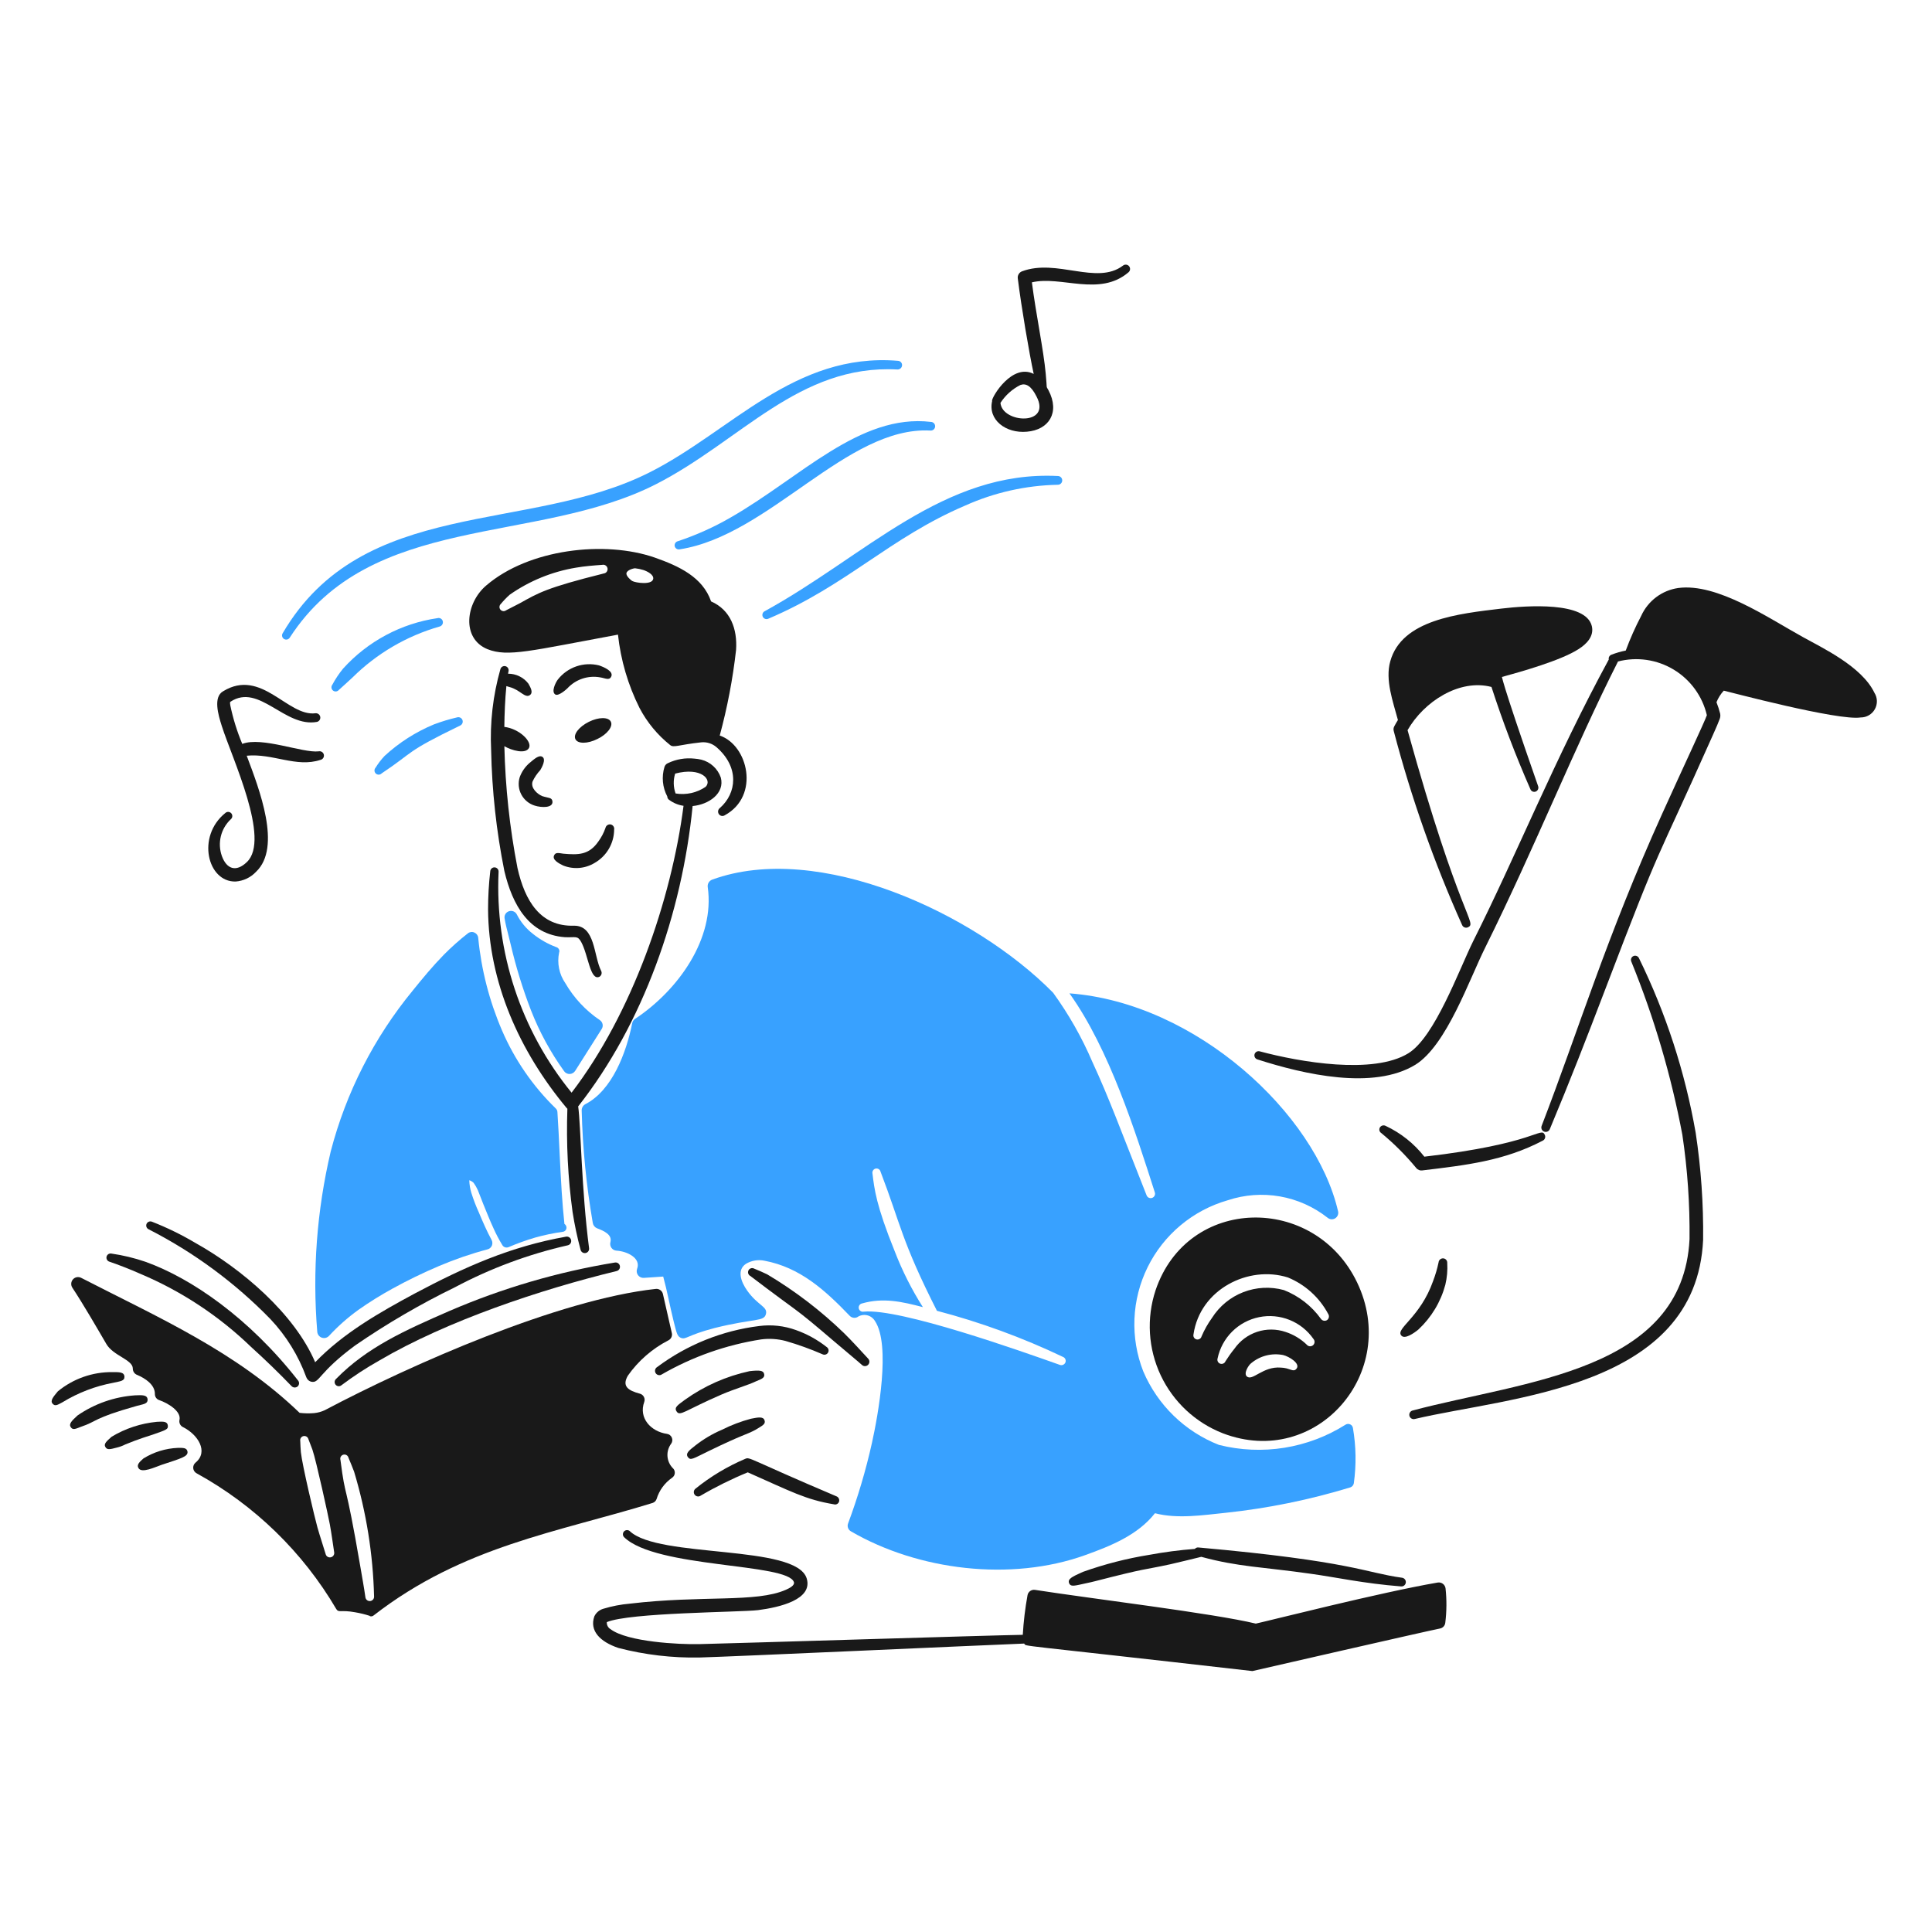 <svg width="154" height="154" viewBox="0 0 154 154" fill="none" xmlns="http://www.w3.org/2000/svg">
<path d="M44.89 68.99C45.296 69.153 45.735 69.219 46.171 69.183C46.607 69.146 47.029 69.009 47.403 68.781C47.871 68.513 48.26 68.127 48.532 67.661C48.804 67.195 48.95 66.667 48.953 66.127C48.971 66.036 48.951 65.941 48.898 65.864C48.846 65.787 48.765 65.733 48.674 65.715C48.582 65.7 48.489 65.721 48.412 65.773C48.335 65.825 48.282 65.904 48.262 65.995C48.127 66.385 47.933 66.751 47.689 67.084C46.943 68.156 46.099 68.151 44.91 68.048C44.535 67.997 44.276 67.915 44.163 68.194C44.008 68.538 44.549 68.826 44.89 68.99Z" fill="#191919"/>
<path d="M45.233 54.861C45.561 54.507 45.974 54.243 46.431 54.091C46.889 53.94 47.378 53.907 47.852 53.995C48.25 54.057 48.556 54.261 48.717 53.939C48.932 53.525 48.186 53.188 47.747 53.038C47.148 52.889 46.519 52.917 45.936 53.118C45.353 53.32 44.84 53.685 44.461 54.172C44.282 54.409 43.919 55.148 44.265 55.358C44.525 55.514 45.157 54.937 45.233 54.861Z" fill="#191919"/>
<path d="M48.691 57.527C48.88 57.91 48.398 58.532 47.619 58.905C46.837 59.297 46.055 59.303 45.867 58.92C45.678 58.536 46.16 57.924 46.938 57.537C47.717 57.149 48.503 57.142 48.691 57.527Z" fill="#191919"/>
<path d="M57.455 61.977C57.334 61.629 57.129 61.316 56.857 61.068C56.585 60.819 56.256 60.642 55.898 60.553C55.717 60.509 55.533 60.481 55.347 60.469C54.624 60.391 53.893 60.517 53.238 60.832C53.173 60.859 53.115 60.9 53.068 60.952C53.021 61.004 52.986 61.066 52.965 61.133C52.726 61.916 52.806 62.762 53.189 63.486C53.189 63.544 53.205 63.601 53.234 63.651C53.264 63.701 53.306 63.743 53.357 63.771C53.689 64.015 54.076 64.173 54.485 64.231C53.517 71.735 50.381 80.81 45.561 87.097C41.521 82.146 39.449 75.879 39.742 69.495C39.748 69.407 39.719 69.32 39.662 69.253C39.604 69.187 39.522 69.145 39.434 69.139C39.346 69.132 39.26 69.161 39.193 69.219C39.126 69.276 39.085 69.358 39.078 69.446C38.963 70.454 38.905 71.469 38.904 72.484C38.942 78.263 41.386 83.782 45.16 88.312C45.18 88.336 45.202 88.359 45.226 88.379C45.13 91.132 45.268 93.888 45.641 96.618C45.799 97.627 46.011 98.627 46.276 99.614C46.295 99.702 46.349 99.779 46.424 99.828C46.499 99.878 46.591 99.896 46.68 99.878C46.768 99.861 46.846 99.81 46.898 99.736C46.949 99.661 46.969 99.57 46.954 99.481C46.347 94.865 46.298 89.659 46.087 88.191C51.259 81.613 54.367 72.8 55.209 64.25C56.497 64.132 57.791 63.236 57.455 61.977ZM56.247 62.717C55.547 63.195 54.689 63.386 53.852 63.248C53.667 62.738 53.655 62.181 53.818 61.663C55.91 61.112 56.795 62.169 56.247 62.717Z" fill="#191919"/>
<path d="M8.734 100.574C9.29 100.756 10.396 101.181 11.206 101.545C14.476 102.927 17.463 104.901 20.017 107.368C21.124 108.369 22.197 109.407 23.233 110.481C23.294 110.549 23.379 110.59 23.47 110.596C23.561 110.603 23.651 110.574 23.721 110.517C23.756 110.487 23.784 110.45 23.803 110.409C23.823 110.368 23.835 110.324 23.838 110.278C23.84 110.233 23.834 110.187 23.819 110.144C23.804 110.101 23.78 110.062 23.75 110.028C19.882 105.086 15.278 101.893 11.586 100.574C10.71 100.274 9.808 100.057 8.891 99.924C8.806 99.905 8.717 99.92 8.642 99.965C8.568 100.011 8.514 100.084 8.493 100.169C8.473 100.254 8.487 100.344 8.532 100.42C8.577 100.496 8.649 100.551 8.734 100.574Z" fill="#191919"/>
<path d="M25.123 108.585C27.362 106.264 30.222 104.633 33.062 103.104C37.06 100.981 40.672 99.364 45.134 98.572C45.223 98.56 45.313 98.583 45.386 98.635C45.458 98.688 45.508 98.766 45.525 98.854C45.542 98.942 45.525 99.034 45.477 99.109C45.429 99.185 45.353 99.239 45.266 99.261C42.131 99.972 39.105 101.097 36.266 102.606C33.503 103.952 30.844 105.503 28.311 107.244C25.352 109.425 25.488 110.264 24.827 110.141C24.733 110.121 24.646 110.076 24.575 110.013C24.502 109.949 24.448 109.869 24.415 109.778C23.788 108.057 22.816 106.482 21.559 105.149C18.738 102.251 15.462 99.833 11.861 97.993C11.821 97.976 11.784 97.952 11.753 97.921C11.722 97.89 11.697 97.854 11.681 97.814C11.664 97.773 11.655 97.73 11.655 97.686C11.655 97.643 11.663 97.6 11.68 97.559C11.715 97.478 11.781 97.414 11.864 97.382C11.946 97.349 12.038 97.35 12.119 97.385C13.307 97.851 14.456 98.411 15.554 99.061C19.257 101.129 23.469 104.709 25.123 108.585Z" fill="#191919"/>
<path d="M27.225 110.412C28.182 109.693 29.185 109.037 30.228 108.45C35.614 105.286 43.109 102.78 49.157 101.314C49.244 101.292 49.319 101.237 49.366 101.161C49.413 101.084 49.429 100.993 49.41 100.905C49.391 100.817 49.339 100.74 49.265 100.69C49.19 100.64 49.099 100.621 49.011 100.637C44.473 101.381 40.043 102.678 35.821 104.498C32.315 106.03 29.265 107.379 26.785 109.916C26.719 109.975 26.68 110.057 26.674 110.144C26.669 110.232 26.699 110.318 26.758 110.384C26.816 110.45 26.898 110.49 26.986 110.495C27.073 110.5 27.16 110.47 27.225 110.412Z" fill="#191919"/>
<path d="M4.971 111.78C6.225 111.012 7.609 110.482 9.055 110.216C9.576 110.095 9.934 110.089 9.921 109.734C9.894 109.362 9.516 109.371 8.972 109.371C7.381 109.352 5.835 109.896 4.607 110.907C4.224 111.367 3.979 111.664 4.202 111.899C4.398 112.116 4.603 111.975 4.971 111.78Z" fill="#191919"/>
<path d="M6.437 113.736C7.806 113.277 7.349 113.067 10.892 112.068C11.375 111.925 11.794 111.93 11.764 111.537C11.722 111.161 11.289 111.206 10.759 111.223C9.118 111.339 7.537 111.892 6.182 112.825C5.716 113.252 5.458 113.507 5.646 113.768C5.815 114.014 6.029 113.89 6.437 113.736Z" fill="#191919"/>
<path d="M9.314 115.387C9.549 115.331 9.776 115.246 9.991 115.136C11.018 114.706 12.053 114.396 12.177 114.354C13.22 113.983 13.424 113.948 13.377 113.621C13.325 113.267 12.955 113.315 12.498 113.334C11.225 113.457 9.996 113.862 8.899 114.521C8.506 114.876 8.247 115.084 8.397 115.338C8.537 115.593 8.779 115.527 9.314 115.387Z" fill="#191919"/>
<path d="M12.893 116.758C14.438 116.243 15.005 116.11 14.945 115.704C14.886 115.387 14.585 115.41 14.18 115.41C13.208 115.45 12.262 115.74 11.435 116.253C11.122 116.526 10.883 116.758 11.03 117.006C11.264 117.482 12.39 116.926 12.893 116.758Z" fill="#191919"/>
<path d="M65.894 107.371C65.154 106.788 64.324 106.33 63.436 106.016C62.505 105.681 61.508 105.571 60.527 105.696C57.572 106.06 54.764 107.189 52.379 108.97C52.339 108.994 52.304 109.026 52.276 109.064C52.249 109.102 52.229 109.145 52.219 109.191C52.209 109.237 52.208 109.284 52.216 109.33C52.224 109.376 52.242 109.42 52.268 109.459C52.294 109.498 52.327 109.532 52.366 109.558C52.406 109.583 52.449 109.601 52.495 109.61C52.542 109.618 52.589 109.617 52.635 109.607C52.68 109.596 52.724 109.577 52.761 109.549C55.205 108.142 57.887 107.198 60.673 106.764C61.324 106.679 61.986 106.722 62.621 106.889C63.625 107.179 64.609 107.534 65.567 107.951C65.644 107.988 65.732 107.995 65.813 107.97C65.894 107.945 65.963 107.889 66.004 107.815C66.046 107.741 66.058 107.654 66.037 107.571C66.017 107.488 65.965 107.417 65.894 107.371Z" fill="#191919"/>
<path d="M59.754 109.294C57.896 109.695 56.14 110.472 54.593 111.577C54.039 111.993 53.724 112.173 53.923 112.492C54.197 112.942 54.573 112.43 57.498 111.165C58.559 110.706 59.613 110.417 60.277 110.097C60.633 109.944 60.987 109.844 60.912 109.531C60.854 109.237 60.564 109.206 59.754 109.294Z" fill="#191919"/>
<path d="M59.858 113.087C59.065 113.298 58.295 113.59 57.561 113.959C56.785 114.289 56.057 114.721 55.396 115.244C54.962 115.588 54.611 115.843 54.831 116.145C55.05 116.446 55.254 116.261 56.478 115.67C59.292 114.302 59.453 114.383 60.214 113.974C60.773 113.63 61.05 113.524 60.94 113.208C60.83 112.893 60.424 112.978 59.858 113.087Z" fill="#191919"/>
<path d="M59.604 117.361C58.312 117.891 57.058 118.512 55.852 119.218C55.779 119.271 55.688 119.293 55.599 119.279C55.51 119.266 55.429 119.218 55.374 119.146C55.32 119.074 55.295 118.984 55.306 118.894C55.317 118.805 55.362 118.723 55.433 118.666C56.634 117.695 57.964 116.896 59.385 116.292C59.79 116.11 59.546 116.248 66.66 119.266C66.743 119.295 66.813 119.354 66.854 119.432C66.896 119.51 66.906 119.601 66.883 119.686C66.871 119.728 66.851 119.767 66.824 119.801C66.796 119.835 66.763 119.863 66.724 119.884C66.686 119.905 66.644 119.918 66.6 119.922C66.557 119.926 66.513 119.922 66.471 119.909C64.196 119.529 63.061 118.887 59.604 117.361Z" fill="#191919"/>
<path d="M59.795 101.698C64.088 104.964 63.011 103.951 66.512 106.941C66.952 107.319 68.412 108.533 68.697 108.792C68.764 108.858 68.854 108.895 68.948 108.894C69.041 108.893 69.131 108.855 69.197 108.789C69.263 108.722 69.299 108.632 69.299 108.538C69.298 108.445 69.26 108.355 69.193 108.289C68.565 107.612 67.944 106.921 67.279 106.265C65.425 104.471 63.37 102.899 61.153 101.579C60.812 101.411 60.476 101.273 60.12 101.125C60.083 101.104 60.041 101.09 59.998 101.084C59.955 101.078 59.912 101.081 59.87 101.093C59.828 101.104 59.789 101.124 59.754 101.15C59.72 101.177 59.691 101.21 59.67 101.247C59.648 101.285 59.634 101.326 59.629 101.369C59.623 101.412 59.626 101.456 59.638 101.498C59.649 101.54 59.668 101.579 59.695 101.613C59.721 101.648 59.754 101.676 59.792 101.698H59.795Z" fill="#191919"/>
<path d="M45.151 97.809C45.143 97.758 45.125 97.709 45.097 97.666C45.07 97.623 45.033 97.586 44.99 97.558C44.9 96.703 44.828 95.846 44.773 94.988C44.634 92.865 44.571 90.75 44.432 88.632C44.425 88.526 44.377 88.426 44.298 88.353C42.474 86.579 41.017 84.463 40.011 82.126C39.003 79.78 38.365 77.293 38.118 74.752C38.11 74.661 38.077 74.574 38.023 74.5C37.969 74.427 37.896 74.369 37.812 74.333C37.728 74.295 37.636 74.281 37.545 74.292C37.454 74.303 37.367 74.339 37.295 74.396C36.622 74.923 35.983 75.492 35.381 76.099C34.494 77.007 33.677 77.991 32.902 78.955C29.815 82.707 27.583 87.087 26.36 91.789C25.254 96.489 24.892 101.333 25.288 106.144C25.294 106.251 25.331 106.353 25.395 106.439C25.459 106.524 25.547 106.589 25.648 106.625C25.748 106.66 25.857 106.666 25.961 106.64C26.064 106.614 26.158 106.558 26.23 106.479C26.942 105.708 27.73 105.011 28.583 104.399C29.455 103.785 30.362 103.222 31.297 102.71C32.497 102.05 33.73 101.451 34.991 100.916C36.245 100.382 37.535 99.938 38.853 99.589C38.931 99.57 39.004 99.533 39.066 99.481C39.128 99.428 39.176 99.363 39.209 99.289C39.239 99.215 39.251 99.135 39.246 99.056C39.242 98.977 39.219 98.899 39.181 98.829C38.992 98.48 38.818 98.124 38.657 97.768C38.496 97.412 38.329 97.035 38.175 96.658C37.94 96.143 37.737 95.613 37.568 95.073C37.471 94.75 37.417 94.415 37.407 94.078C37.535 94.119 37.651 94.188 37.749 94.28C37.881 94.46 37.994 94.655 38.085 94.859C38.238 95.215 38.364 95.599 38.511 95.948C38.783 96.604 39.041 97.275 39.348 97.931C39.548 98.379 39.777 98.814 40.033 99.233C40.08 99.321 40.159 99.388 40.254 99.42C40.348 99.452 40.451 99.448 40.543 99.408C41.232 99.113 41.939 98.858 42.658 98.647C43.38 98.444 44.115 98.291 44.858 98.187C44.902 98.183 44.945 98.169 44.984 98.147C45.023 98.126 45.058 98.096 45.085 98.061C45.112 98.025 45.133 97.985 45.144 97.942C45.155 97.898 45.157 97.853 45.151 97.809Z" fill="#38A1FF"/>
<path d="M47.814 81.315C46.686 80.552 45.746 79.545 45.062 78.368C44.819 78.017 44.65 77.62 44.565 77.201C44.479 76.782 44.48 76.35 44.566 75.932C44.584 75.888 44.591 75.84 44.588 75.793C44.584 75.746 44.57 75.7 44.546 75.659C44.524 75.617 44.493 75.58 44.456 75.551C44.418 75.522 44.375 75.502 44.329 75.491C43.663 75.241 43.041 74.888 42.486 74.444C41.944 74.028 41.503 73.496 41.194 72.887C41.137 72.777 41.042 72.691 40.927 72.645C40.812 72.599 40.684 72.595 40.566 72.636C40.447 72.675 40.347 72.756 40.283 72.864C40.22 72.972 40.199 73.1 40.224 73.222C40.258 73.438 40.307 73.655 40.356 73.872C40.468 74.347 40.601 74.821 40.712 75.303C41.128 77.082 41.667 78.829 42.325 80.533C42.998 82.254 43.885 83.885 44.965 85.385C45.015 85.457 45.082 85.514 45.16 85.553C45.238 85.593 45.324 85.612 45.412 85.609C45.498 85.605 45.582 85.581 45.657 85.538C45.733 85.496 45.797 85.436 45.844 85.364L47.967 82.013C48.037 81.899 48.06 81.763 48.031 81.633C48.002 81.503 47.925 81.389 47.814 81.315Z" fill="#38A1FF"/>
<path d="M107.841 113.821C107.83 113.759 107.805 113.701 107.767 113.651C107.728 113.601 107.679 113.562 107.622 113.536C107.565 113.51 107.502 113.498 107.44 113.501C107.377 113.504 107.316 113.523 107.262 113.555C105.777 114.494 104.116 115.122 102.38 115.401C100.645 115.679 98.871 115.602 97.166 115.175C95.821 114.649 94.595 113.859 93.559 112.854C92.523 111.848 91.698 110.645 91.132 109.317C90.608 107.984 90.368 106.556 90.427 105.124C90.487 103.693 90.845 102.29 91.479 101.005C92.113 99.721 93.008 98.583 94.108 97.665C95.207 96.746 96.487 96.068 97.864 95.673C99.203 95.228 100.632 95.123 102.022 95.367C103.412 95.611 104.719 96.196 105.827 97.07C105.911 97.139 106.014 97.181 106.122 97.188C106.23 97.196 106.337 97.169 106.429 97.112C106.521 97.054 106.593 96.969 106.634 96.869C106.675 96.769 106.684 96.658 106.658 96.553C104.861 88.768 95.326 79.931 85.246 79.18C88.433 83.626 90.515 90.254 92.044 95.023C92.061 95.067 92.07 95.113 92.069 95.16C92.068 95.207 92.058 95.254 92.039 95.296C92.02 95.339 91.992 95.378 91.958 95.41C91.924 95.442 91.883 95.467 91.839 95.483C91.795 95.499 91.748 95.505 91.701 95.503C91.654 95.5 91.608 95.488 91.566 95.468C91.524 95.447 91.486 95.418 91.456 95.382C91.425 95.347 91.402 95.305 91.388 95.26C89.291 89.977 88.408 87.531 87.08 84.662C86.244 82.707 85.192 80.853 83.945 79.132C77.674 72.763 65.227 67.026 56.762 70.118C56.646 70.162 56.549 70.245 56.485 70.351C56.422 70.457 56.397 70.582 56.413 70.705C57.002 74.814 54.068 78.927 50.624 81.213C50.565 81.252 50.514 81.303 50.475 81.361C50.436 81.42 50.408 81.486 50.394 81.555C49.919 83.922 48.8 86.909 46.659 88.014C46.569 88.061 46.494 88.133 46.443 88.221C46.391 88.308 46.364 88.408 46.366 88.51C46.442 91.52 46.739 94.521 47.252 97.489C47.269 97.582 47.309 97.669 47.369 97.743C47.429 97.816 47.507 97.873 47.595 97.908C48.164 98.122 48.814 98.427 48.656 99.011C48.635 99.088 48.631 99.168 48.645 99.247C48.659 99.325 48.69 99.399 48.736 99.464C48.782 99.529 48.842 99.583 48.911 99.622C48.981 99.661 49.058 99.683 49.138 99.689C50.007 99.742 51.104 100.29 50.785 101.134C50.754 101.217 50.743 101.308 50.755 101.397C50.767 101.486 50.802 101.571 50.855 101.643C50.908 101.715 50.979 101.773 51.061 101.811C51.142 101.849 51.232 101.865 51.322 101.859L52.864 101.755C53.186 102.921 53.396 104.115 53.688 105.288C53.949 106.329 53.986 106.498 54.261 106.636C54.698 106.811 54.697 106.449 56.977 105.853C60.148 105.065 60.901 105.373 61.054 104.736C61.202 104.147 60.408 104.069 59.561 102.879C59.053 102.159 58.723 101.232 59.456 100.742C59.898 100.476 60.424 100.386 60.929 100.491C63.758 101.021 65.746 102.817 67.73 104.883C67.806 104.962 67.905 105.015 68.012 105.035C68.12 105.055 68.231 105.041 68.33 104.995C68.441 104.917 68.567 104.862 68.699 104.835C68.832 104.808 68.969 104.808 69.101 104.836C69.234 104.864 69.359 104.92 69.469 104.999C69.579 105.078 69.672 105.179 69.741 105.295C71.016 107.2 69.995 112.795 69.503 115.014C69.016 117.199 68.379 119.348 67.597 121.446C67.557 121.558 67.557 121.681 67.598 121.793C67.639 121.905 67.717 121.999 67.82 122.059C73.198 125.189 80.583 126.077 86.484 123.965C88.557 123.221 90.69 122.361 92.063 120.62C93.855 121.087 95.869 120.773 97.691 120.586C101.062 120.229 104.391 119.55 107.634 118.56C107.705 118.536 107.769 118.493 107.818 118.435C107.868 118.377 107.9 118.307 107.913 118.233C108.118 116.767 108.093 115.279 107.841 113.821ZM84.923 108.602C84.888 108.687 84.82 108.755 84.735 108.79C84.65 108.826 84.555 108.826 84.469 108.791C81.391 107.7 71.745 104.268 68.843 104.552C68.8 104.561 68.756 104.56 68.713 104.552C68.67 104.543 68.629 104.525 68.593 104.501C68.557 104.476 68.525 104.445 68.501 104.408C68.477 104.371 68.461 104.33 68.452 104.287C68.444 104.244 68.445 104.2 68.453 104.157C68.462 104.114 68.48 104.073 68.504 104.037C68.529 104 68.56 103.969 68.597 103.945C68.634 103.921 68.675 103.904 68.718 103.896C70.412 103.413 71.915 103.761 73.563 104.192C72.67 102.786 71.918 101.295 71.319 99.741C69.828 96.059 69.696 94.764 69.546 93.555C69.525 93.468 69.539 93.377 69.585 93.302C69.631 93.226 69.704 93.171 69.79 93.149C69.833 93.139 69.876 93.137 69.919 93.144C69.962 93.151 70.003 93.166 70.04 93.189C70.077 93.211 70.109 93.241 70.135 93.276C70.16 93.311 70.178 93.351 70.188 93.394C71.814 97.638 71.847 98.888 74.683 104.484C78.14 105.39 81.503 106.621 84.728 108.159C84.771 108.175 84.809 108.199 84.842 108.23C84.875 108.262 84.902 108.299 84.92 108.341C84.938 108.382 84.948 108.427 84.948 108.472C84.949 108.518 84.94 108.563 84.923 108.605V108.602Z" fill="#38A1FF"/>
<path d="M108.175 102.223C104.788 95.165 94.664 95.284 92.109 102.852C91.373 105.079 91.521 107.504 92.521 109.626C93.522 111.748 95.299 113.404 97.486 114.253C104.932 117.092 111.621 109.412 108.175 102.223ZM103.351 109.089C103.162 109.349 102.954 109.181 102.555 109.075C102.406 109.039 102.254 109.018 102.101 109.012C100.659 108.888 99.823 110.131 99.379 109.71C99.106 109.451 99.549 108.791 99.721 108.67C100.072 108.374 100.485 108.161 100.93 108.047C101.375 107.934 101.84 107.922 102.29 108.013C102.755 108.13 103.666 108.679 103.351 109.089ZM104.168 107.19C103.69 106.727 103.112 106.378 102.479 106.171C101.745 105.921 100.949 105.916 100.212 106.158C99.475 106.4 98.837 106.875 98.394 107.511C98.137 107.828 97.899 108.161 97.682 108.507C97.65 108.587 97.588 108.652 97.509 108.687C97.43 108.723 97.341 108.726 97.26 108.698C97.178 108.669 97.111 108.609 97.073 108.532C97.034 108.455 97.027 108.365 97.053 108.283C97.223 107.47 97.627 106.725 98.215 106.14C98.804 105.554 99.552 105.154 100.365 104.99C101.179 104.825 102.023 104.902 102.793 105.212C103.564 105.522 104.226 106.051 104.699 106.733C104.759 106.804 104.789 106.896 104.782 106.989C104.775 107.081 104.731 107.168 104.661 107.228C104.59 107.289 104.498 107.319 104.405 107.312C104.313 107.305 104.226 107.261 104.166 107.19H104.168ZM105.788 105.22C105.711 105.271 105.618 105.29 105.527 105.275C105.436 105.259 105.355 105.21 105.299 105.136C104.555 104.098 103.527 103.298 102.339 102.832C101.271 102.539 100.138 102.597 99.106 102.997C98.074 103.396 97.198 104.117 96.607 105.052C96.276 105.511 95.998 106.006 95.776 106.526C95.753 106.611 95.698 106.683 95.622 106.727C95.546 106.772 95.456 106.785 95.371 106.763C95.329 106.753 95.29 106.734 95.255 106.708C95.221 106.682 95.192 106.65 95.17 106.613C95.147 106.576 95.133 106.535 95.127 106.493C95.121 106.45 95.123 106.407 95.133 106.365C95.659 102.758 99.53 100.836 102.66 101.827C104.032 102.392 105.164 103.416 105.865 104.724C105.918 104.801 105.94 104.895 105.925 104.988C105.91 105.08 105.86 105.163 105.786 105.22H105.788Z" fill="#191919"/>
<path d="M115.224 126.603C115.214 126.532 115.19 126.463 115.153 126.402C115.116 126.34 115.068 126.286 115.01 126.243C114.952 126.2 114.886 126.169 114.816 126.152C114.746 126.135 114.673 126.133 114.602 126.144C110.071 126.918 101 129.229 100.1 129.418C96.72 128.599 86.968 127.427 82.505 126.73C82.369 126.707 82.229 126.739 82.117 126.819C82.004 126.899 81.927 127.02 81.904 127.156C81.714 128.199 81.588 129.253 81.526 130.312C79.043 130.348 58.785 130.983 55.737 131.053C54.115 131.091 50.004 130.875 48.663 129.859C48.567 129.803 48.489 129.721 48.437 129.622C48.385 129.523 48.362 129.412 48.37 129.3C50.165 128.535 58.909 128.518 60.422 128.344C62.158 128.12 64.804 127.496 64.304 125.823C63.481 123.078 52.493 124.236 50.2 122.046C50.136 121.99 50.053 121.961 49.968 121.965C49.884 121.969 49.804 122.005 49.745 122.065C49.686 122.126 49.653 122.207 49.652 122.292C49.651 122.377 49.682 122.459 49.74 122.521C52.276 125.022 62.834 124.573 63.286 126.123C63.356 126.388 62.887 126.614 62.636 126.724C60.269 127.767 55.987 127.144 50.208 127.827C49.493 127.888 48.786 128.024 48.099 128.232C47.941 128.276 47.795 128.354 47.669 128.459C47.544 128.565 47.443 128.696 47.373 128.845C46.982 129.976 47.799 130.855 49.293 131.359C51.406 131.907 53.583 132.163 55.766 132.12C58.383 132.05 77.466 131.175 81.641 131.009C81.852 131.269 80.433 130.982 99.829 133.201C99.829 133.201 113.486 130.066 114.784 129.808C114.894 129.787 114.993 129.732 115.069 129.65C115.144 129.568 115.191 129.464 115.203 129.354C115.317 128.441 115.324 127.518 115.224 126.603Z" fill="#191919"/>
<path d="M111.754 125.761C108.794 125.359 107.823 124.451 95.554 123.352C95.497 123.342 95.438 123.346 95.383 123.366C95.328 123.385 95.279 123.418 95.241 123.463C94.023 123.556 92.81 123.715 91.608 123.937C89.809 124.227 88.041 124.681 86.325 125.292C85.433 125.688 85.099 125.858 85.214 126.185C85.343 126.528 85.704 126.386 86.618 126.192C86.828 126.148 87.043 126.102 87.253 126.046C91.635 124.921 90.894 125.204 93.272 124.691C93.348 124.674 95.677 124.123 95.755 124.095C98.754 124.91 100.607 124.893 104.484 125.446C106.494 125.724 108.704 126.22 111.669 126.452C111.76 126.463 111.853 126.438 111.926 126.381C111.998 126.324 112.045 126.241 112.057 126.149C112.068 126.057 112.042 125.965 111.986 125.892C111.929 125.82 111.845 125.772 111.754 125.761Z" fill="#191919"/>
<path d="M53.616 117.011C53.37 116.753 53.224 116.416 53.203 116.061C53.183 115.705 53.289 115.354 53.505 115.069C53.552 115 53.582 114.919 53.59 114.836C53.598 114.752 53.585 114.667 53.551 114.59C53.518 114.512 53.465 114.444 53.399 114.393C53.332 114.341 53.253 114.307 53.17 114.295C51.882 114.113 50.887 113.031 51.354 111.746C51.377 111.68 51.386 111.61 51.381 111.541C51.376 111.471 51.356 111.404 51.323 111.342C51.29 111.28 51.245 111.226 51.19 111.183C51.136 111.14 51.073 111.108 51.005 111.09C50.056 110.835 49.559 110.497 50.049 109.651C50.884 108.466 51.993 107.501 53.282 106.837C53.384 106.786 53.467 106.702 53.516 106.598C53.565 106.494 53.578 106.377 53.553 106.265L52.841 103.144C52.813 103.019 52.739 102.909 52.635 102.835C52.531 102.76 52.403 102.726 52.276 102.739C44.52 103.578 32.764 108.771 25.883 112.409C25.617 112.532 25.332 112.61 25.041 112.639C24.654 112.672 24.266 112.665 23.881 112.618C18.792 107.718 12.625 105.022 6.461 101.852C6.354 101.8 6.233 101.784 6.117 101.806C6 101.829 5.894 101.889 5.815 101.978C5.736 102.067 5.688 102.179 5.679 102.297C5.669 102.415 5.698 102.533 5.762 102.634C6.618 103.925 7.753 105.885 8.478 107.13C9.025 108.076 10.587 108.374 10.587 109.092C10.586 109.198 10.617 109.302 10.675 109.39C10.734 109.479 10.818 109.547 10.915 109.588C11.585 109.863 12.347 110.379 12.347 111.103C12.342 111.213 12.373 111.322 12.436 111.413C12.499 111.504 12.591 111.571 12.696 111.605C13.367 111.835 14.457 112.478 14.308 113.177C14.282 113.291 14.295 113.41 14.346 113.516C14.397 113.621 14.482 113.706 14.588 113.756C15.773 114.342 16.65 115.717 15.583 116.589C15.518 116.644 15.467 116.714 15.436 116.793C15.405 116.872 15.393 116.957 15.403 117.042C15.412 117.126 15.443 117.207 15.492 117.277C15.54 117.347 15.605 117.403 15.681 117.442C20.294 119.98 24.137 123.716 26.804 128.257C27.003 128.576 27.16 128.303 28.305 128.515C28.703 128.582 29.095 128.677 29.478 128.802V128.822C29.531 128.842 29.588 128.846 29.644 128.835C29.699 128.824 29.75 128.798 29.792 128.76C36.928 123.226 44.447 122.139 52.017 119.801C52.091 119.777 52.159 119.736 52.214 119.681C52.27 119.627 52.312 119.56 52.337 119.486C52.545 118.801 52.978 118.205 53.566 117.797C53.631 117.755 53.684 117.699 53.723 117.633C53.762 117.567 53.784 117.493 53.789 117.416C53.794 117.34 53.781 117.263 53.751 117.193C53.721 117.122 53.675 117.06 53.616 117.011ZM26.37 124.132C26.326 124.142 26.28 124.143 26.235 124.136C26.191 124.129 26.148 124.112 26.11 124.088C26.071 124.064 26.038 124.033 26.012 123.996C25.986 123.959 25.967 123.917 25.957 123.873C25.741 123.154 25.504 122.462 25.301 121.743C25.111 121.073 24.098 116.837 23.982 115.753C23.954 115.452 23.946 115.159 23.933 114.859C23.916 114.774 23.934 114.686 23.981 114.614C24.029 114.542 24.102 114.491 24.186 114.472C24.27 114.453 24.359 114.467 24.433 114.512C24.506 114.557 24.56 114.628 24.582 114.712C24.687 115.005 24.805 115.271 24.904 115.554C25.21 116.444 26.195 120.963 26.293 121.517C26.426 122.25 26.522 122.976 26.635 123.717C26.645 123.761 26.646 123.807 26.638 123.852C26.63 123.897 26.613 123.94 26.588 123.979C26.564 124.017 26.532 124.05 26.494 124.077C26.457 124.103 26.415 124.121 26.37 124.131V124.132ZM29.126 127.313C29.015 126.524 28.868 125.742 28.736 124.953C27.462 117.511 27.581 119.799 27.137 116.372C27.124 116.329 27.119 116.284 27.124 116.239C27.129 116.195 27.142 116.151 27.164 116.112C27.186 116.073 27.215 116.038 27.251 116.011C27.287 115.983 27.327 115.963 27.371 115.952C27.414 115.941 27.459 115.938 27.504 115.945C27.548 115.952 27.591 115.967 27.629 115.991C27.667 116.014 27.7 116.045 27.726 116.082C27.752 116.119 27.77 116.16 27.78 116.204C27.933 116.574 28.086 116.93 28.226 117.308C29.199 120.54 29.735 123.888 29.818 127.262C29.821 127.352 29.79 127.439 29.73 127.506C29.67 127.573 29.586 127.614 29.497 127.621C29.407 127.627 29.318 127.599 29.249 127.541C29.18 127.484 29.136 127.402 29.126 127.312V127.313Z" fill="#191919"/>
<path d="M113.535 92.199C122.455 91.165 122.816 89.765 123.136 90.461C123.175 90.543 123.18 90.638 123.15 90.724C123.12 90.81 123.057 90.881 122.975 90.92C119.901 92.534 116.869 92.874 113.374 93.294C113.283 93.307 113.189 93.296 113.103 93.261C113.018 93.227 112.942 93.171 112.885 93.098C112.049 92.086 111.119 91.155 110.106 90.319C110.069 90.297 110.037 90.267 110.011 90.233C109.985 90.198 109.967 90.158 109.956 90.116C109.946 90.074 109.944 90.03 109.951 89.987C109.957 89.944 109.972 89.903 109.994 89.866C110.041 89.791 110.115 89.738 110.2 89.715C110.286 89.693 110.376 89.704 110.454 89.747C111.659 90.311 112.714 91.151 113.535 92.199Z" fill="#191919"/>
<path d="M130.037 76.66C131.85 81.111 133.211 85.733 134.101 90.456C134.512 93.209 134.703 95.989 134.673 98.772C134.142 109.326 121.565 110.053 112.609 112.429C112.564 112.439 112.52 112.458 112.482 112.485C112.444 112.512 112.412 112.547 112.388 112.586C112.363 112.626 112.347 112.67 112.339 112.716C112.332 112.762 112.334 112.809 112.345 112.854C112.356 112.899 112.377 112.942 112.404 112.979C112.432 113.017 112.467 113.048 112.508 113.072C112.548 113.095 112.592 113.11 112.639 113.117C112.685 113.123 112.732 113.119 112.777 113.107C120.324 111.321 135.204 110.726 135.756 98.828C135.789 95.97 135.59 93.115 135.162 90.289C134.318 85.458 132.795 80.771 130.638 76.367C130.619 76.327 130.592 76.292 130.559 76.263C130.526 76.234 130.488 76.212 130.446 76.197C130.405 76.183 130.361 76.177 130.317 76.18C130.273 76.182 130.23 76.194 130.191 76.213C130.152 76.232 130.116 76.259 130.087 76.292C130.058 76.325 130.036 76.363 130.022 76.405C130.007 76.446 130.002 76.49 130.004 76.534C130.007 76.578 130.018 76.62 130.037 76.66Z" fill="#191919"/>
<path d="M113.063 105.974C114.096 105.011 114.839 103.777 115.207 102.413C115.343 101.844 115.395 101.258 115.36 100.674C115.367 100.583 115.338 100.494 115.279 100.424C115.221 100.355 115.137 100.312 115.046 100.304C114.953 100.297 114.862 100.327 114.791 100.387C114.721 100.447 114.677 100.533 114.669 100.625C114.562 101.134 114.414 101.634 114.229 102.12C113.212 105.002 111.243 105.886 111.687 106.441C111.952 106.806 112.731 106.25 113.063 105.974Z" fill="#191919"/>
<path d="M149.41 55.221C148.399 53.106 145.211 51.622 143.706 50.779C140.929 49.248 136.878 46.454 133.771 46.87C133.133 46.962 132.529 47.213 132.014 47.6C131.499 47.987 131.09 48.497 130.823 49.083C130.353 49.98 129.94 50.907 129.588 51.857C129.198 51.933 128.815 52.044 128.444 52.188C128.37 52.216 128.308 52.27 128.269 52.34C128.231 52.411 128.219 52.492 128.236 52.57C123.937 60.474 120.865 68.187 117.434 75.006C116.289 77.325 114.364 82.663 112.26 83.957C109.468 85.678 103.6 84.657 100.418 83.804C100.332 83.779 100.241 83.789 100.163 83.831C100.085 83.874 100.027 83.946 100.002 84.031C99.977 84.116 99.987 84.208 100.03 84.286C100.072 84.364 100.144 84.421 100.229 84.446C103.949 85.642 109.473 86.913 112.818 84.872C115.313 83.323 117.118 78.057 118.404 75.494C122.322 67.599 125.519 59.547 128.971 52.727C129.718 52.533 130.495 52.492 131.258 52.603C132.021 52.715 132.754 52.978 133.414 53.377C134.074 53.775 134.647 54.302 135.101 54.926C135.554 55.549 135.879 56.257 136.055 57.008C135.849 57.595 134.235 61.01 132.487 64.877C128.054 74.683 125.825 82.115 122.886 89.74C122.851 89.827 122.851 89.923 122.887 90.009C122.923 90.095 122.992 90.163 123.078 90.198C123.164 90.233 123.261 90.233 123.346 90.197C123.432 90.161 123.5 90.092 123.535 90.006C125.176 86.082 126.397 82.933 127.969 78.821C132.63 66.6 131.749 69.34 136.53 58.6C136.801 57.999 136.989 57.552 137.066 57.336C137.128 57.194 137.145 57.035 137.114 56.882C137.036 56.574 136.938 56.271 136.821 55.975C136.957 55.635 137.154 55.322 137.402 55.052C137.746 55.125 146.538 57.472 148.316 57.188C148.546 57.19 148.773 57.129 148.971 57.013C149.17 56.897 149.334 56.73 149.446 56.528C149.558 56.327 149.613 56.1 149.607 55.87C149.601 55.639 149.533 55.415 149.41 55.221Z" fill="#191919"/>
<path d="M126.885 49.908C126.409 47.934 121.713 48.269 119.665 48.512C116.268 48.919 111.736 49.386 110.818 52.715C110.396 54.204 111.043 55.944 111.419 57.358C111.419 57.369 111.425 57.38 111.429 57.391C111.326 57.554 111.23 57.721 111.142 57.888C111.108 57.947 111.086 58.014 111.079 58.082C111.072 58.151 111.079 58.22 111.1 58.286C112.486 63.578 114.308 68.746 116.547 73.738C116.583 73.822 116.651 73.888 116.736 73.921C116.821 73.956 116.916 73.955 117 73.919C117.786 73.556 116.387 73.283 112.197 58.202C113.494 55.928 116.326 54.089 118.885 54.757C119.781 57.522 120.816 60.24 121.985 62.901C122 62.942 122.023 62.979 122.052 63.012C122.082 63.044 122.118 63.07 122.157 63.088C122.197 63.106 122.24 63.116 122.283 63.118C122.327 63.119 122.37 63.112 122.411 63.097C122.492 63.064 122.558 63.002 122.594 62.923C122.631 62.843 122.635 62.753 122.606 62.67C119.435 53.59 119.787 54.05 119.711 53.963C121.305 53.527 124.425 52.642 125.809 51.752C126.502 51.319 127.07 50.696 126.885 49.908Z" fill="#191919"/>
<path d="M23.097 50.825C29.542 40.839 42.719 43.458 52.271 38.605C59.039 35.159 63.687 29.028 71.533 29.452C71.624 29.456 71.714 29.425 71.783 29.365C71.852 29.305 71.895 29.221 71.903 29.13C71.907 29.085 71.902 29.039 71.888 28.995C71.873 28.952 71.851 28.912 71.821 28.877C71.791 28.843 71.754 28.815 71.713 28.795C71.672 28.775 71.627 28.763 71.582 28.761C63.317 28.076 58.258 34.392 51.787 37.649C42.088 42.559 28.924 39.558 22.532 50.475C22.485 50.55 22.471 50.641 22.491 50.727C22.511 50.812 22.565 50.887 22.64 50.933C22.715 50.979 22.805 50.994 22.891 50.974C22.977 50.953 23.051 50.9 23.097 50.825Z" fill="#38A1FF"/>
<path d="M27.015 54.99C27.144 54.867 27.825 54.269 28.096 54.005C30.031 52.088 32.418 50.69 35.037 49.942C35.127 49.92 35.204 49.864 35.252 49.785C35.301 49.707 35.316 49.613 35.296 49.523C35.285 49.478 35.266 49.436 35.238 49.398C35.211 49.361 35.176 49.33 35.136 49.306C35.097 49.283 35.053 49.268 35.007 49.262C34.961 49.256 34.914 49.259 34.87 49.272C31.969 49.698 29.307 51.123 27.343 53.3C27.018 53.697 26.733 54.126 26.491 54.578C26.436 54.648 26.411 54.736 26.422 54.824C26.432 54.911 26.477 54.991 26.547 55.046C26.616 55.101 26.704 55.125 26.792 55.115C26.88 55.104 26.96 55.059 27.015 54.99Z" fill="#38A1FF"/>
<path d="M54.18 43.787C61.318 42.686 67.516 33.967 74.149 34.319C74.196 34.325 74.243 34.321 74.288 34.309C74.333 34.296 74.375 34.274 74.411 34.245C74.448 34.215 74.478 34.179 74.5 34.137C74.522 34.096 74.535 34.05 74.539 34.004C74.542 33.957 74.537 33.91 74.522 33.865C74.507 33.821 74.483 33.78 74.452 33.745C74.421 33.71 74.383 33.682 74.34 33.662C74.298 33.642 74.252 33.631 74.205 33.63C68.53 32.955 63.805 38.065 58.23 41.254C56.901 42.023 55.496 42.654 54.039 43.138C53.953 43.157 53.877 43.21 53.829 43.284C53.781 43.358 53.763 43.449 53.78 43.536C53.8 43.622 53.854 43.697 53.928 43.744C54.003 43.791 54.094 43.806 54.18 43.787Z" fill="#38A1FF"/>
<path d="M30.424 61.646C33.087 59.871 32.227 59.992 36.666 57.84C36.75 57.806 36.817 57.741 36.854 57.659C36.891 57.576 36.894 57.483 36.864 57.398C36.833 57.313 36.77 57.243 36.689 57.203C36.608 57.163 36.515 57.156 36.429 57.184C35.803 57.329 35.187 57.516 34.585 57.743C33.141 58.342 31.812 59.19 30.662 60.249C30.39 60.535 30.148 60.848 29.943 61.185C29.881 61.248 29.848 61.334 29.85 61.422C29.852 61.511 29.889 61.595 29.953 61.656C30.017 61.717 30.102 61.75 30.191 61.748C30.279 61.746 30.363 61.709 30.424 61.646Z" fill="#38A1FF"/>
<path d="M61.244 49.317C67.529 46.648 70.906 42.87 76.941 40.296C79.262 39.255 81.77 38.692 84.314 38.641C84.36 38.642 84.405 38.634 84.448 38.617C84.491 38.601 84.53 38.576 84.563 38.544C84.596 38.512 84.623 38.474 84.641 38.432C84.659 38.391 84.669 38.345 84.67 38.299C84.671 38.254 84.663 38.208 84.647 38.165C84.63 38.123 84.605 38.084 84.573 38.05C84.541 38.017 84.504 37.991 84.462 37.972C84.42 37.954 84.374 37.944 84.329 37.943C75.204 37.483 68.987 44.316 60.958 48.717C60.879 48.754 60.817 48.822 60.788 48.905C60.758 48.989 60.763 49.08 60.801 49.16C60.839 49.239 60.907 49.3 60.99 49.33C61.073 49.359 61.164 49.355 61.244 49.317Z" fill="#38A1FF"/>
<path d="M89.51 21.173C87.428 22.752 84.236 20.591 81.47 21.626C81.357 21.668 81.262 21.746 81.2 21.849C81.137 21.952 81.112 22.073 81.128 22.192C81.407 24.443 82.041 28.178 82.397 29.806C80.693 28.93 79.072 31.601 79.072 31.954H79.087C78.727 33.461 80.172 34.565 81.858 34.411C83.591 34.267 84.511 32.897 83.576 31.109C83.353 30.695 83.487 31.143 83.355 29.789C83.182 27.888 82.59 25.118 82.252 22.506C84.578 21.954 87.647 23.678 89.954 21.704C90.024 21.645 90.068 21.561 90.076 21.469C90.084 21.378 90.056 21.287 89.997 21.217C89.938 21.146 89.854 21.102 89.763 21.094C89.671 21.086 89.581 21.114 89.51 21.173ZM79.747 32.114C80.139 31.507 80.686 31.015 81.332 30.689C81.771 30.529 82.197 30.752 82.623 31.608C83.848 33.957 79.889 33.752 79.747 32.114Z" fill="#191919"/>
<path d="M25.401 59.889C24.146 60.042 20.865 58.694 19.311 59.296C18.896 58.305 18.576 57.276 18.357 56.224C18.347 56.113 18.308 55.976 18.371 55.935C20.654 54.429 22.689 58.011 25.263 57.543C25.349 57.523 25.424 57.471 25.474 57.397C25.523 57.323 25.542 57.234 25.528 57.146C25.514 57.059 25.467 56.98 25.397 56.926C25.327 56.871 25.239 56.846 25.151 56.854C22.93 57.146 20.844 53.229 17.784 55.101C16.98 55.56 17.394 56.981 17.68 57.873C18.509 60.48 21.581 66.908 19.677 68.716C18.804 69.558 18.052 69.252 17.686 68.235C17.506 67.73 17.477 67.183 17.604 66.662C17.73 66.141 18.006 65.668 18.398 65.302C18.432 65.273 18.46 65.238 18.481 65.199C18.501 65.159 18.513 65.116 18.516 65.072C18.52 65.028 18.514 64.983 18.5 64.941C18.486 64.899 18.463 64.86 18.434 64.827C18.404 64.794 18.368 64.767 18.328 64.748C18.288 64.729 18.244 64.718 18.2 64.716C18.156 64.714 18.111 64.721 18.07 64.737C18.028 64.752 17.99 64.776 17.958 64.806C15.648 66.67 16.536 70.313 18.775 70.267C19.401 70.224 19.987 69.945 20.414 69.486C22.471 67.53 20.669 62.907 19.665 60.238C21.732 60.031 23.622 61.21 25.548 60.568C25.638 60.549 25.716 60.495 25.766 60.417C25.816 60.34 25.834 60.246 25.814 60.156C25.795 60.066 25.74 59.987 25.663 59.937C25.586 59.887 25.491 59.87 25.401 59.889Z" fill="#191919"/>
<path d="M42.2 60.823C41.85 61.129 41.583 61.518 41.425 61.954C41.355 62.182 41.33 62.42 41.353 62.657C41.375 62.894 41.444 63.124 41.556 63.334C41.667 63.544 41.819 63.73 42.003 63.882C42.186 64.033 42.398 64.147 42.625 64.216C43.145 64.383 44.094 64.421 44.036 63.882C43.998 63.551 43.722 63.625 43.212 63.455C42.849 63.302 42.272 62.817 42.452 62.29C42.607 61.959 42.814 61.655 43.064 61.388C43.185 61.189 43.55 60.53 43.232 60.327C42.96 60.161 42.602 60.488 42.2 60.823Z" fill="#191919"/>
<path d="M47.917 77.387C47.304 76.175 47.462 73.772 45.753 73.788C43.088 73.871 41.839 71.823 41.249 69.187C40.628 65.986 40.278 62.739 40.203 59.48C40.77 59.814 41.904 60.141 42.17 59.61C42.421 59.097 41.386 58.084 40.2 57.94C40.212 56.928 40.261 55.688 40.364 54.689C40.447 54.719 40.531 54.745 40.617 54.766C41.439 54.971 41.846 55.68 42.236 55.408C42.518 55.203 42.304 54.82 42.118 54.493C41.928 54.245 41.683 54.044 41.401 53.907C41.12 53.769 40.811 53.699 40.498 53.702C40.51 53.631 40.523 53.56 40.537 53.489C40.553 53.405 40.536 53.317 40.489 53.245C40.443 53.172 40.37 53.121 40.286 53.101C40.202 53.081 40.114 53.095 40.039 53.139C39.965 53.182 39.911 53.253 39.888 53.336C39.292 55.43 39.043 57.607 39.148 59.781C39.213 63.02 39.565 66.247 40.202 69.424C40.849 72.16 42.176 74.484 45.006 74.702C45.877 74.749 46.029 74.544 46.326 75.085C46.894 76.115 47.04 78.211 47.781 77.857C47.859 77.811 47.917 77.737 47.943 77.649C47.968 77.562 47.959 77.468 47.917 77.387Z" fill="#191919"/>
<path d="M57.37 58.632C57.977 56.394 58.413 54.112 58.672 51.808C58.785 50.132 58.228 48.614 56.681 47.939C56.009 45.997 54.122 45.124 52.184 44.442C48.202 43.063 42.153 43.756 38.757 46.669C37.121 48.057 36.76 50.887 38.855 51.745C40.48 52.394 42.328 51.865 49.259 50.586C49.478 52.62 50.06 54.6 50.976 56.43C51.576 57.576 52.408 58.584 53.42 59.391C53.7 59.62 54.109 59.363 55.894 59.172C56.111 59.15 56.332 59.172 56.541 59.238C56.749 59.304 56.943 59.412 57.108 59.555C58.958 61.159 58.724 63.224 57.386 64.403C57.312 64.456 57.261 64.536 57.243 64.626C57.227 64.715 57.245 64.808 57.295 64.885C57.32 64.923 57.352 64.956 57.39 64.982C57.428 65.008 57.47 65.026 57.515 65.035C57.56 65.044 57.606 65.044 57.651 65.035C57.696 65.026 57.739 65.008 57.776 64.983C60.596 63.441 59.629 59.389 57.37 58.632ZM48.105 45.717C43.55 46.854 42.903 47.266 41.451 48.077C41.331 48.142 40.37 48.632 40.34 48.648C40.273 48.699 40.188 48.722 40.103 48.712C40.019 48.702 39.942 48.659 39.888 48.594C39.834 48.528 39.807 48.444 39.814 48.36C39.82 48.275 39.859 48.196 39.922 48.139C40.138 47.878 40.374 47.633 40.627 47.406C42.204 46.3 44.01 45.563 45.91 45.249C46.599 45.13 47.3 45.074 47.998 45.025C48.046 45.014 48.095 45.012 48.142 45.02C48.19 45.029 48.236 45.047 48.276 45.074C48.317 45.101 48.351 45.136 48.377 45.177C48.403 45.218 48.42 45.264 48.428 45.312C48.435 45.36 48.432 45.409 48.419 45.456C48.407 45.503 48.385 45.547 48.354 45.585C48.324 45.623 48.285 45.654 48.242 45.676C48.199 45.698 48.152 45.711 48.103 45.714L48.105 45.717ZM52.064 46.155C51.966 46.645 50.659 46.462 50.388 46.308C50.312 46.264 49.889 45.921 49.935 45.687C49.987 45.419 50.531 45.298 50.612 45.296C50.839 45.321 51.064 45.367 51.282 45.435C51.599 45.54 52.135 45.809 52.066 46.155H52.064Z" fill="#191919"/>
</svg>
